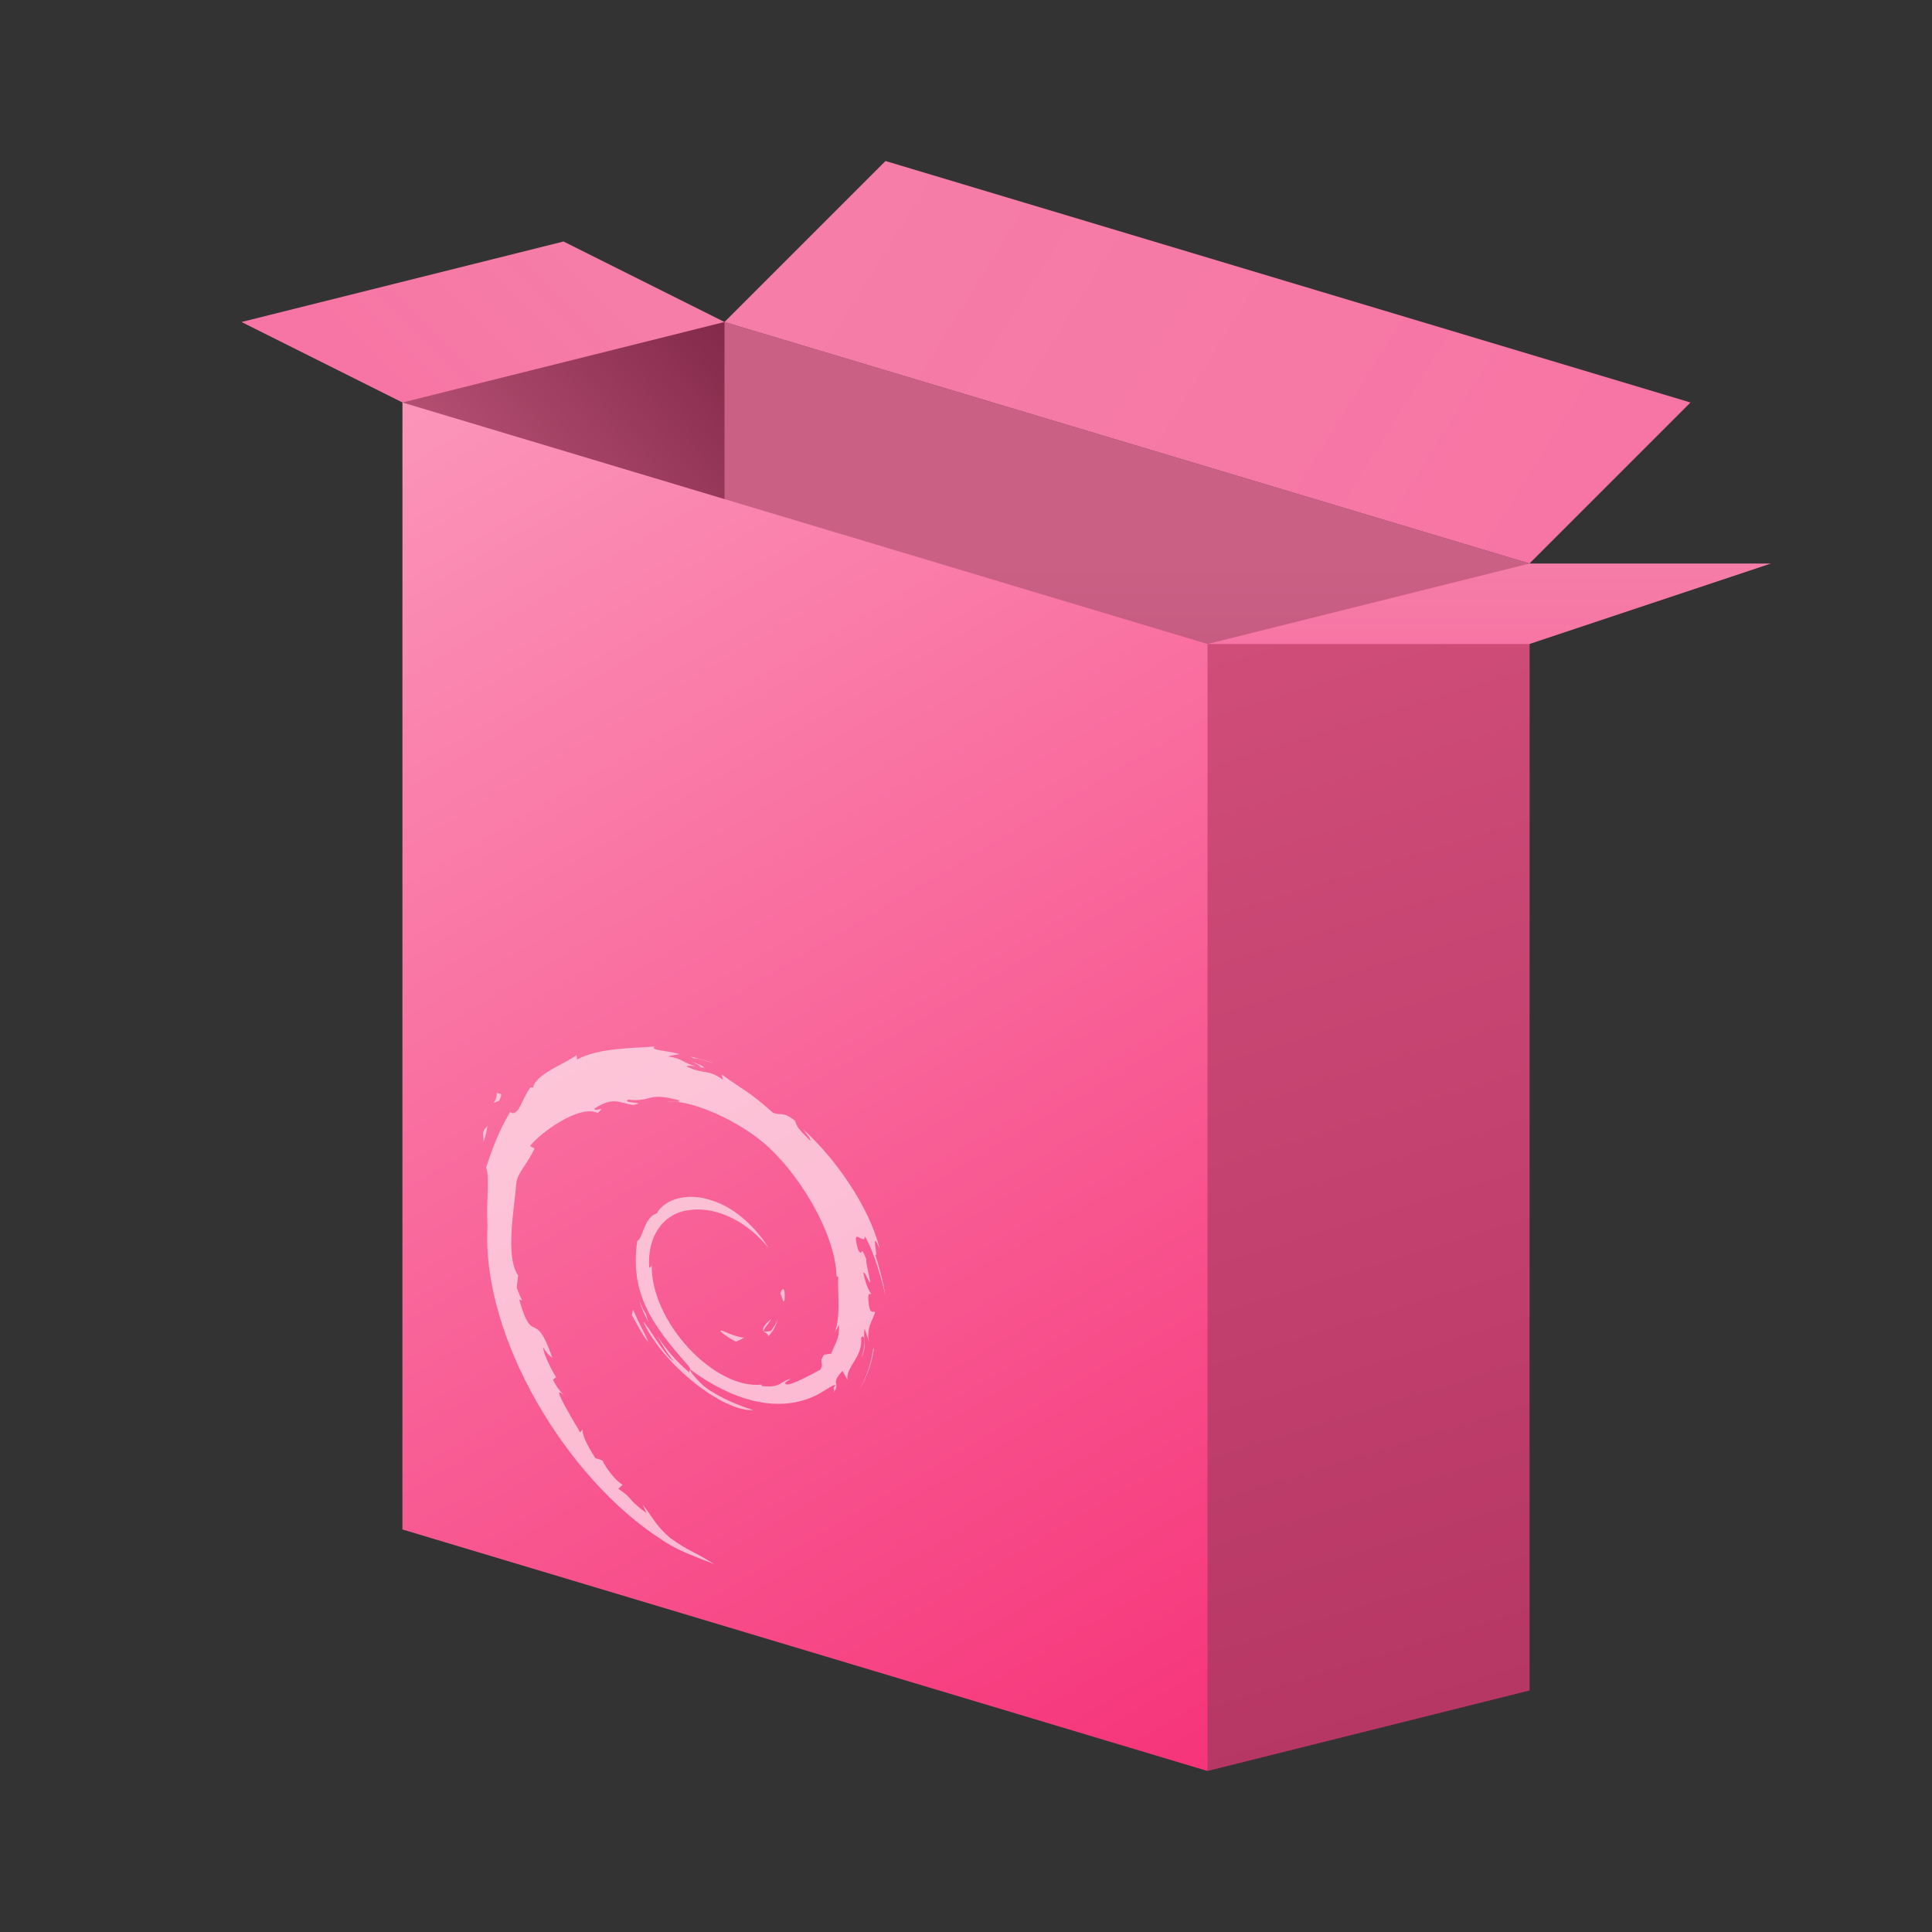 <?xml version="1.0" encoding="UTF-8" standalone="no"?>
<!-- Created with Inkscape (http://www.inkscape.org/) -->

<svg
   width="24"
   height="24"
   viewBox="0 0 24 24"
   version="1.1"
   id="svg5"
   inkscape:version="1.2.1 (9c6d41e410, 2022-07-14, custom)"
   sodipodi:docname="application-x-deb.svg"
   xmlns:inkscape="http://www.inkscape.org/namespaces/inkscape"
   xmlns:sodipodi="http://sodipodi.sourceforge.net/DTD/sodipodi-0.dtd"
   xmlns:xlink="http://www.w3.org/1999/xlink"
   xmlns="http://www.w3.org/2000/svg"
   xmlns:svg="http://www.w3.org/2000/svg">
  <rect x="0" y="0" width="24" height="24" fill="#333333" stroke="none"/>
  <sodipodi:namedview
     id="namedview7"
     pagecolor="#ffffff"
     bordercolor="#000000"
     borderopacity="0.25"
     inkscape:showpageshadow="2"
     inkscape:pageopacity="0.0"
     inkscape:pagecheckerboard="0"
     inkscape:deskcolor="#d1d1d1"
     inkscape:document-units="px"
     showgrid="false"
     inkscape:zoom="33.666667"
     inkscape:cx="12"
     inkscape:cy="12"
     inkscape:window-width="1920"
     inkscape:window-height="1010"
     inkscape:window-x="0"
     inkscape:window-y="0"
     inkscape:window-maximized="1"
     inkscape:current-layer="svg5"
     showguides="false" />
  <defs
     id="defs2">
    <linearGradient
       inkscape:collect="always"
       xlink:href="#linearGradient40996"
       id="linearGradient2076"
       x1="5"
       y1="1"
       x2="3"
       y2="3"
       gradientUnits="userSpaceOnUse"
       gradientTransform="translate(2,2)" />
    <linearGradient
       inkscape:collect="always"
       id="linearGradient40996">
      <stop
         style="stop-color:#f57da7;stop-opacity:1"
         offset="0"
         id="stop40992" />
      <stop
         style="stop-color:#f775a4;stop-opacity:1"
         offset="1"
         id="stop40994" />
    </linearGradient>
    <linearGradient
       inkscape:collect="always"
       xlink:href="#linearGradient26892"
       id="linearGradient2088"
       x1="3"
       y1="5.5"
       x2="7"
       y2="2"
       gradientUnits="userSpaceOnUse"
       gradientTransform="translate(2,2)" />
    <linearGradient
       inkscape:collect="always"
       id="linearGradient26892">
      <stop
         style="stop-color:#cb6085;stop-opacity:1"
         offset="0"
         id="stop26888" />
      <stop
         style="stop-color:#832949;stop-opacity:1"
         offset="1"
         id="stop26890" />
    </linearGradient>
    <linearGradient
       inkscape:collect="always"
       xlink:href="#linearGradient26892"
       id="linearGradient2090"
       x1="13"
       y1="4"
       x2="13"
       y2="18"
       gradientUnits="userSpaceOnUse"
       gradientTransform="translate(6,3)" />
    <linearGradient
       inkscape:collect="always"
       xlink:href="#linearGradient56461"
       id="linearGradient2068"
       x1="3"
       y1="3"
       x2="13"
       y2="20"
       gradientUnits="userSpaceOnUse"
       gradientTransform="translate(2,2)" />
    <linearGradient
       inkscape:collect="always"
       id="linearGradient56461">
      <stop
         style="stop-color:#fb95b9;stop-opacity:1"
         offset="0"
         id="stop56457-9" />
      <stop
         style="stop-color:#f63479;stop-opacity:1"
         offset="1"
         id="stop56459-1" />
    </linearGradient>
    <linearGradient
       inkscape:collect="always"
       xlink:href="#linearGradient70845"
       id="linearGradient2098"
       x1="11"
       y1="1"
       x2="15"
       y2="14"
       gradientUnits="userSpaceOnUse"
       gradientTransform="translate(4,7)" />
    <linearGradient
       inkscape:collect="always"
       id="linearGradient70845">
      <stop
         style="stop-color:#d04d79;stop-opacity:1"
         offset="0"
         id="stop70841-7" />
      <stop
         style="stop-color:#b63664;stop-opacity:1"
         offset="1"
         id="stop70843-0" />
    </linearGradient>
    <linearGradient
       inkscape:collect="always"
       xlink:href="#linearGradient40996"
       id="linearGradient2080"
       x1="17"
       y1="5"
       x2="17"
       y2="6"
       gradientUnits="userSpaceOnUse"
       gradientTransform="translate(2,2)" />
    <linearGradient
       inkscape:collect="always"
       xlink:href="#linearGradient40996"
       id="linearGradient2078"
       x1="7"
       y1="0"
       x2="15"
       y2="5"
       gradientUnits="userSpaceOnUse"
       gradientTransform="translate(4,2)" />
  </defs>
  <path
     id="rect3961"
     style="fill:url(#linearGradient2076);fill-opacity:1;stroke-width:0.276"
     d="m 3,4 4,-1 2,1 -2,3 -2,-2 z"
     sodipodi:nodetypes="cccccc" />
  <path
     id="rect2034"
     style="fill:url(#linearGradient2088);fill-opacity:1;stroke-width:0.276"
     d="m 5,5 4,-1 L 11,17 9,18 5,19 Z"
     sodipodi:nodetypes="cccccc" />
  <path
     id="rect2627"
     style="fill:url(#linearGradient2090);fill-opacity:1;stroke-width:0.276"
     d="m 9,4 10,3 V 21 L 9,18 Z"
     sodipodi:nodetypes="ccccc" />
  <path
     id="rect45418"
     style="fill:url(#linearGradient2068);fill-opacity:1;stroke-width:0.191"
     d="M 5,5 15,8 17,9 15,22 5,19 Z"
     sodipodi:nodetypes="cccccc" />
  <path
     id="path2"
     style="opacity:0.6;fill:#ffffff;stroke-width:0.025"
     d="m 8.863,13.204 c -0.096,-0.027 -0.192,-0.057 -0.287,-0.079 l 0.042,0.021 c 0.07,-1.83e-4 0.171,0.048 0.245,0.058 z M 8.442,13.095 C 8.285,13.047 8.067,13.05 8.134,13 7.879,13.021 7.424,13.016 7.17,13.162 l -0.008,-0.056 c -0.117,0.098 -0.509,0.233 -0.54,0.404 l -0.031,-0.004 c -0.061,0.081 -0.1,0.183 -0.148,0.271 -0.08,0.106 -0.117,0.01 -0.105,0.035 -0.156,0.26 -0.234,0.498 -0.301,0.692 0.048,0.089 0.001,0.431 0.019,0.724 -0.079,1.389 0.995,3.156 2.168,3.901 0.172,0.124 0.428,0.215 0.645,0.3 C 8.612,19.263 8.578,19.285 8.328,19.107 8.148,18.956 8.108,18.845 7.981,18.688 l 0.051,0.108 C 7.781,18.615 7.885,18.632 7.682,18.494 l 0.054,-0.051 C 7.654,18.407 7.521,18.228 7.484,18.142 l -0.089,-0.029 C 7.288,17.943 7.232,17.827 7.236,17.755 l -0.029,0.041 c -0.033,-0.068 -0.393,-0.637 -0.206,-0.467 -0.035,-0.044 -0.081,-0.081 -0.131,-0.19 l 0.038,-0.03 c -0.09,-0.148 -0.166,-0.324 -0.16,-0.372 0.048,0.082 0.081,0.106 0.114,0.13 -0.227,-0.646 -0.24,-0.118 -0.412,-0.723 l 0.036,0.01 c -0.028,-0.052 -0.045,-0.104 -0.067,-0.157 L 6.436,15.845 C 6.272,15.596 6.39,15.025 6.414,14.696 6.43,14.565 6.55,14.463 6.641,14.267 l -0.056,-0.03 c 0.106,-0.147 0.608,-0.524 0.84,-0.411 0.112,-0.1 -0.022,-0.009 -0.044,-0.052 0.247,-0.166 0.325,-0.062 0.491,-0.048 0.18,-0.041 -0.154,-0.015 -0.069,-0.066 0.311,0.034 0.22,-0.1 0.625,0.007 0.043,0.04 -0.099,0.001 -0.135,0.02 0.259,-0.032 0.819,0.2 1.183,0.501 0.422,0.351 0.897,1.107 0.916,1.663 l 0.021,0.013 c -0.011,0.214 0.033,0.483 -0.043,0.687 l 0.053,-0.09 5e-5,1.9e-5 c 0.006,0.169 -0.049,0.23 -0.098,0.355 l -0.089,0.012 c -0.073,0.115 0.007,0.092 -0.045,0.186 -0.114,0.06 -0.346,0.191 -0.42,0.184 -0.054,-0.021 0.037,-0.05 0.049,-0.071 -0.152,0.049 -0.122,0.113 -0.355,0.091 l -0.007,-0.018 c -0.575,0.061 -1.374,-0.766 -1.363,-1.493 -0.006,0.044 -0.017,0.029 -0.03,0.043 -0.03,-0.387 0.174,-0.691 0.517,-0.72 0.336,-0.044 0.729,0.167 0.969,0.479 -0.132,-0.221 -0.395,-0.5 -0.706,-0.596 -0.305,-0.106 -0.591,-0.016 -0.686,0.16 -0.156,0.042 -0.174,0.316 -0.243,0.343 -0.092,0.64 0.172,1.027 0.619,1.532 0.07,0.073 0.02,0.062 0.029,0.101 -0.148,-0.123 -0.284,-0.278 -0.396,-0.447 0.059,0.108 0.123,0.216 0.206,0.312 -0.14,-0.098 -0.327,-0.458 -0.381,-0.49 0.241,0.52 0.979,1.114 1.365,1.093 -0.179,-0.058 -0.406,-0.144 -0.606,-0.291 -0.084,-0.074 -0.199,-0.206 -0.179,-0.215 0.527,0.389 1.071,0.539 1.527,0.34 0.116,-0.048 0.243,-0.156 0.279,-0.144 -0.055,0.063 0.009,0.043 -0.033,0.101 0.116,-0.144 -0.05,-0.094 0.119,-0.278 l 0.063,0.109 c -0.023,-0.163 0.192,-0.273 0.17,-0.525 0.049,-0.057 0.055,0.101 0.003,0.254 0.073,-0.164 0.019,-0.215 0.038,-0.365 0.02,0.06 0.047,0.126 0.06,0.187 -0.047,-0.202 0.049,-0.293 0.072,-0.392 -0.023,-0.019 -0.073,0.055 -0.085,-0.167 0.002,-0.094 0.026,-0.04 0.036,-0.06 -0.019,-0.018 -0.067,-0.108 -0.097,-0.258 0.021,-0.025 0.058,0.106 0.087,0.121 -0.019,-0.118 -0.051,-0.214 -0.053,-0.299 -0.086,-0.21 -0.03,0.013 -0.1,-0.113 -0.091,-0.317 0.076,-0.038 0.087,-0.163 0.138,0.25 0.217,0.589 0.253,0.73 -0.028,-0.166 -0.072,-0.334 -0.126,-0.501 0.042,0.033 -0.067,-0.346 0.054,-0.077 -0.13,-0.527 -0.557,-1.13 -0.951,-1.483 0.048,0.062 0.109,0.139 0.087,0.14 C 9.869,13.977 9.903,13.981 9.875,13.921 9.716,13.799 9.706,13.865 9.6,13.821 9.3,13.553 9.242,13.549 8.966,13.348 l 0.013,0.063 C 8.78,13.273 8.747,13.352 8.532,13.249 c -0.013,-0.015 0.069,-0.012 0.136,0.003 -0.192,-0.045 -0.183,-0.105 -0.371,-0.128 0.046,-0.016 0.095,-0.019 0.145,-0.029 z m 0.155,0.093 c 0.055,0.03 0.119,0.061 0.11,0.071 0.06,0.009 0.074,0.002 -0.11,-0.071 z m 0.11,0.071 -0.039,-0.006 0.036,0.01 z m -2.537,0.298 c -5.47e-5,0.003 2.278e-4,0.006 7.357e-4,0.009 -2.087e-4,-0.003 -4.26e-4,-0.006 -7.357e-4,-0.009 z m 7.357e-4,0.009 c 0.01,0.146 -0.11,0.156 0.028,0.11 0.071,-0.134 -0.019,-0.066 -0.028,-0.11 z m -0.115,0.422 c -0.089,0.082 -0.041,0.124 -0.05,0.198 0.032,-0.087 0.038,-0.145 0.05,-0.198 z m 3.675,2.027 c -0.013,-0.004 -0.029,0.022 -0.037,0.055 0.019,0.017 0.034,0.143 0.053,0.075 0.006,-0.091 -0.003,-0.126 -0.016,-0.13 z m 1.128,0.723 c -1.6e-5,1.2e-4 -2.5e-5,2.5e-4 -5e-5,3.71e-4 l 1.52e-4,-3.35e-4 z m -5e-5,3.71e-4 -0.015,0.032 c -0.028,0.187 -0.088,0.361 -0.18,0.508 0.101,-0.154 0.167,-0.339 0.195,-0.54 z M 9.664,16.372 c -0.014,0.063 -0.051,0.109 -0.086,0.159 -0.193,0.051 -0.018,-0.079 -1.043e-4,-0.146 -0.207,0.185 -0.028,0.146 -0.036,0.216 0.061,-0.062 0.106,-0.139 0.122,-0.229 z m -0.42,0.245 c -0.084,-0.01 -0.169,-0.041 -0.255,-0.08 -0.103,-0.036 0.019,0.06 0.154,0.13 0.037,-0.015 0.071,-0.033 0.101,-0.05 z M 7.942,16.157 c 0.023,0.092 0.069,0.181 0.113,0.27 l -0.032,-0.105 c -0.036,-0.053 -0.057,-0.108 -0.081,-0.164 z m -0.079,0.112 -0.014,0.067 c 0.068,0.117 0.122,0.236 0.208,0.34 -0.062,-0.144 -0.108,-0.211 -0.194,-0.407 z" />
  <path
     id="rect1571"
     style="fill:url(#linearGradient2098);fill-opacity:1;stroke-width:0.238"
     d="M 15,8 19,7 V 21 l -4,1 z"
     sodipodi:nodetypes="ccccc" />
  <path
     id="rect4424"
     style="fill:url(#linearGradient2080);fill-opacity:1;stroke-width:0.276"
     d="m 19,7 h 3 l -3,1 -4,1e-6 z"
     sodipodi:nodetypes="ccccc" />
  <path
     id="rect4774"
     style="fill:url(#linearGradient2078);fill-opacity:1;stroke-width:0.248"
     d="m 11,2 10,3 -2,2 -10,-3 z"
     sodipodi:nodetypes="ccccc" />
</svg>
